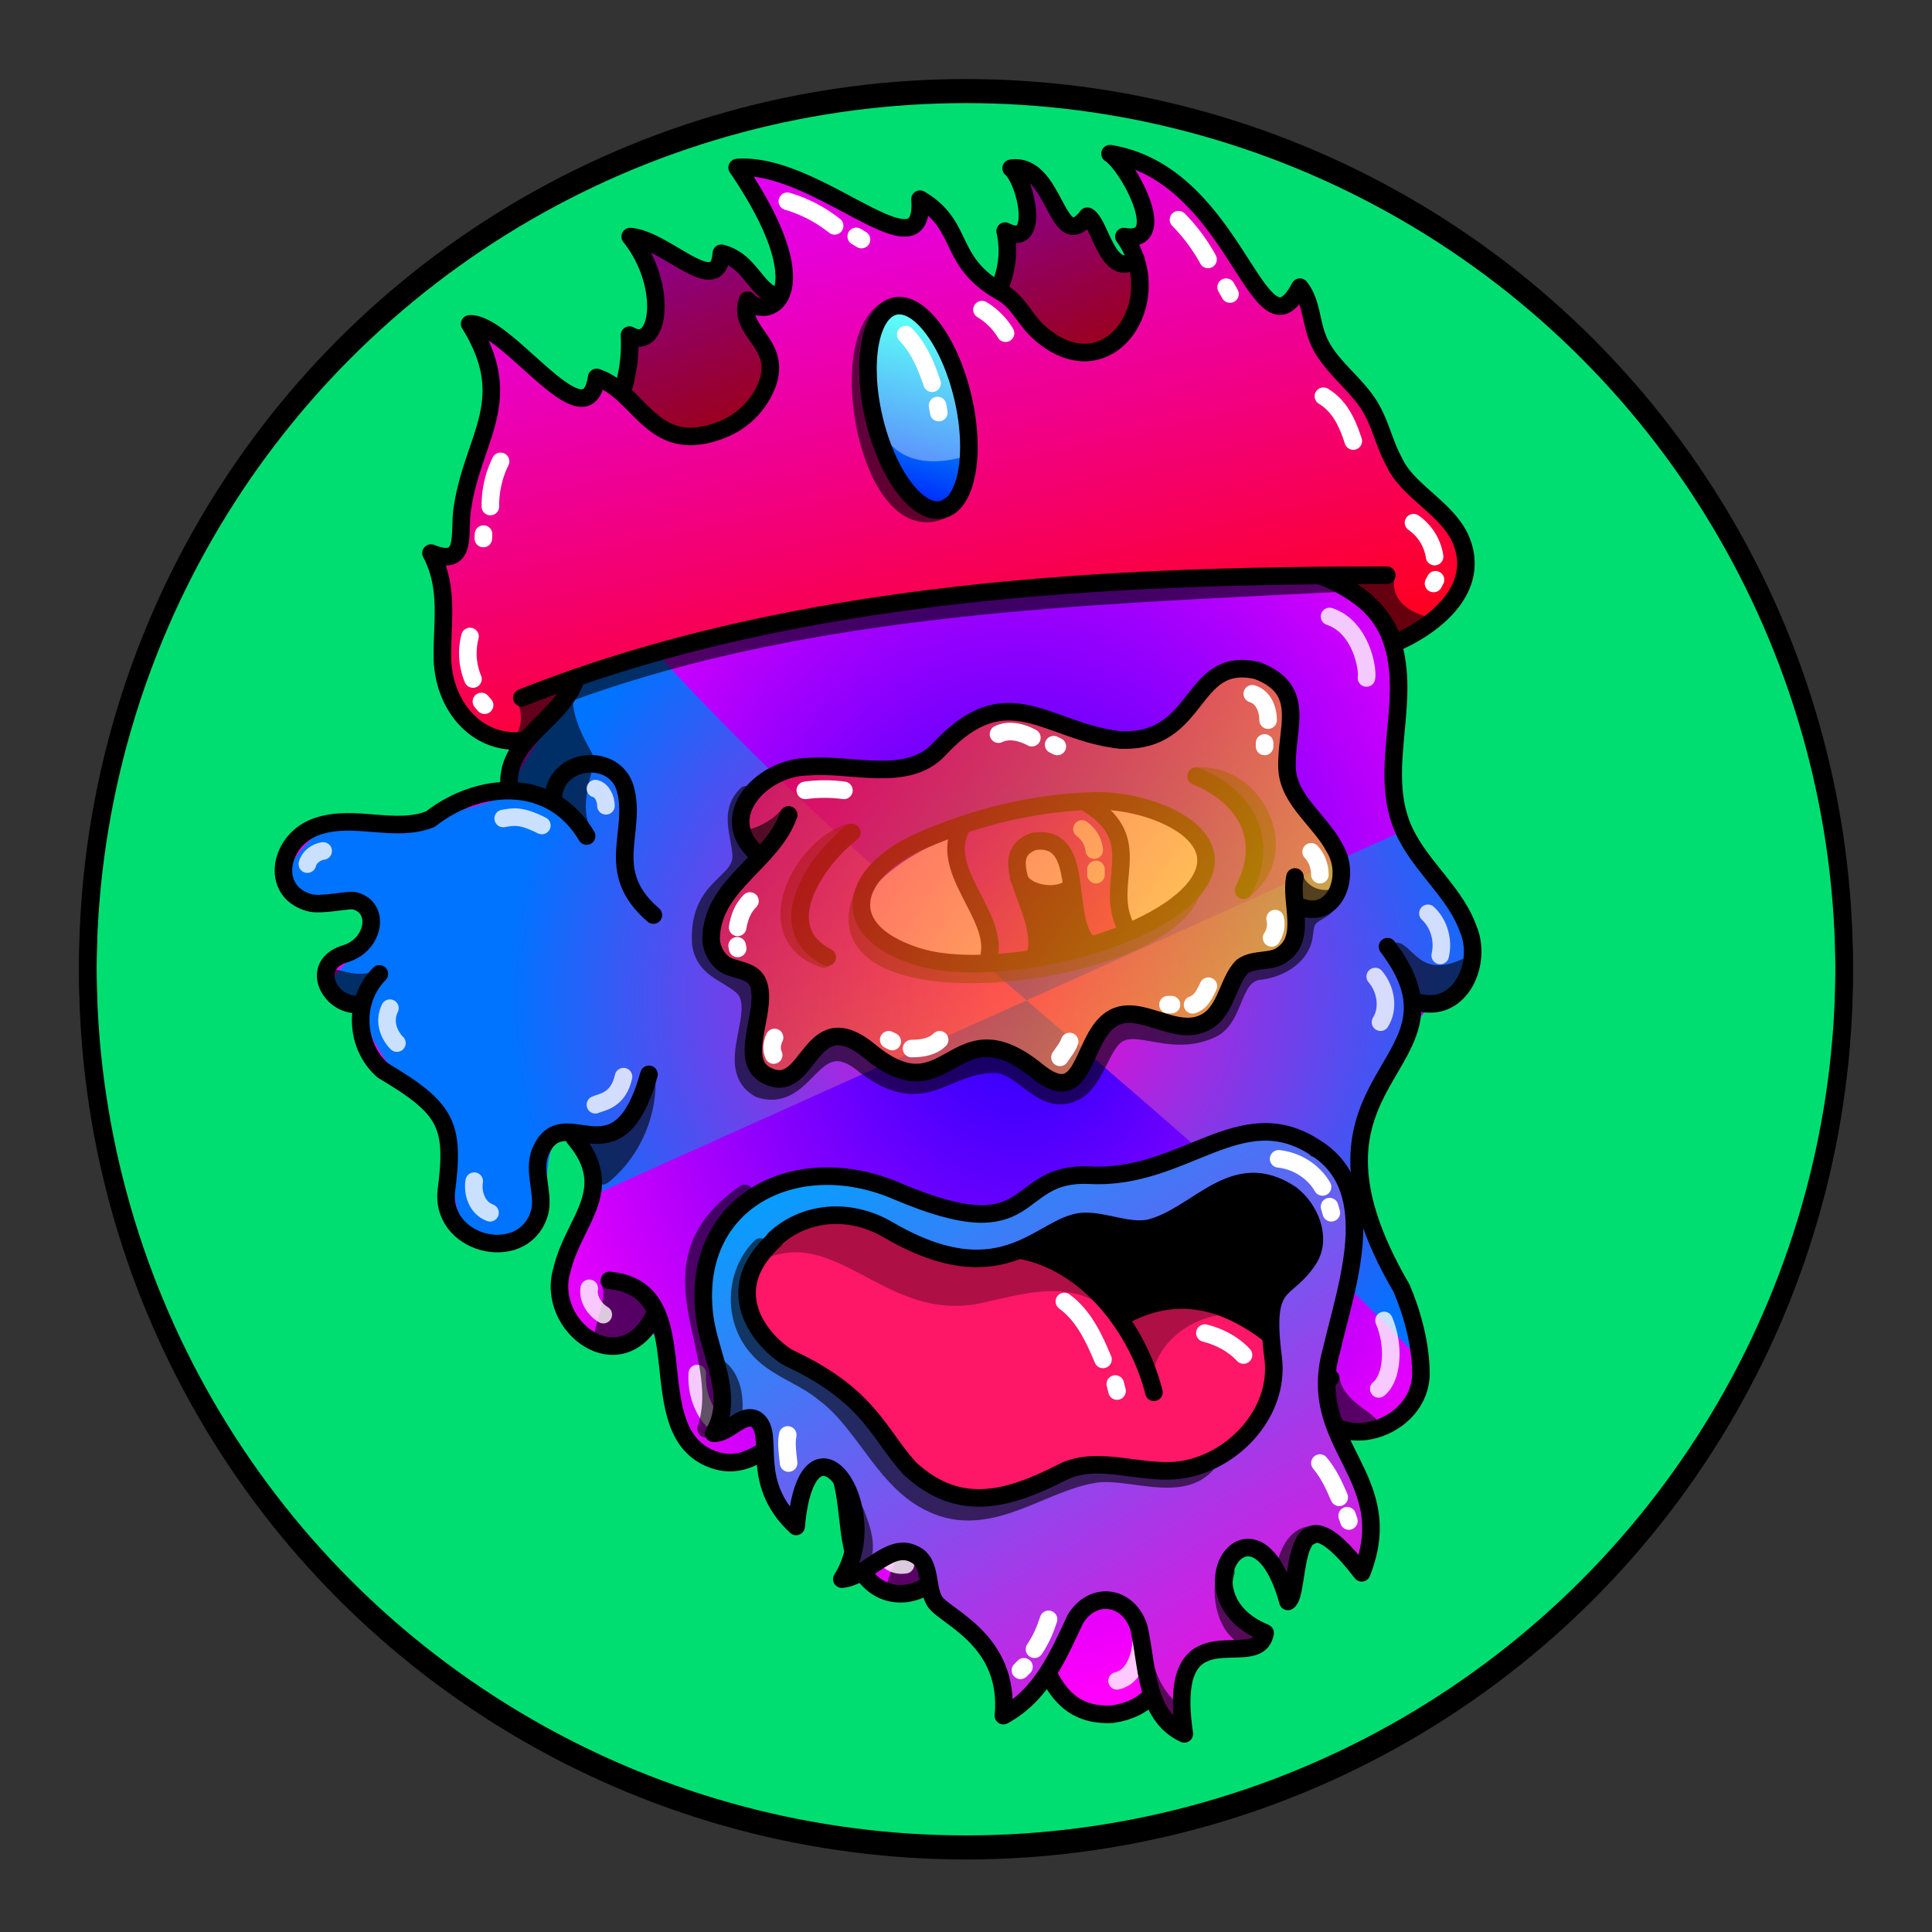 <svg version="1.1" id="Layer_1" xmlns="http://www.w3.org/2000/svg" x="0" y="0" viewBox="0 0 1100 1100" style="enable-background:new 0 0 1100 1100" xml:space="preserve" xmlns:xlink="http://www.w3.org/1999/xlink"><rect x="0" y="0" width="1100" height="1100" fill="#333333" stroke="none"/><style type="text/css">.st300{fill:#00DE72;stroke:#000000;stroke-width:10;stroke-linecap:round;stroke-linejoin:round;stroke-miterlimit:10;}</style><circle class="st300" cx="550" cy="553.7" r="500"/><radialGradient id="a7" cx="580.189" cy="564.136" r="327.345" gradientTransform="matrix(1 0 0 1.234 0 -131.758)" gradientUnits="userSpaceOnUse"><stop offset="0" style="stop-color:#20f"/><stop offset="1" style="stop-color:#ff00fb"/></radialGradient><path style="fill:url(#a7)" d="M534 210.7c-68 59.6-71 20-121 36.5-19.6 10.9-14 30-9.7 39.6 11 23-51 9-69 40.3-10 18 .1 42-7.5 61.8-9 19.6-34 35-37 52.2-43 48-154 7-119 70.4 6 11 33-6 39 9.1 7 17.5-39 29-21 46.7 18 5 21 39.9 57 63.2 14 20 3 51 19 69.1 35.8 38 46-25 41-34.3 4-39 44-11 22 38.7-23 52 11 74 36.5 56.6 24-9 13 39 23 50.9 19.5 37 55 12 67 12 18 1 28 22 29.8 40.3 6.5 63 54 46 59 8 15.5-34 45 49 47 59.9 11 73 69 42 71 17.9 3-54-3-60.1 2-68.3 18.5-31 71 13 90.8-15.5 14-19.7-31-63.5 8-55.4 94 19 19-101 14-120.4-9-35.5 14-106 47-121.7 18-9 17-35.5 7-52.8-9.5-17-25-30.6-31-48.9-13.5-54 22-102-36-133.3-5-3-7-9.5-4-14.4 17-26 1-66-32-71.4-22-3-44 9-66.5 6.3C618 249 581 179.7 534 210.7z"/><radialGradient id="b3" cx="576.431" cy="567.501" r="286.75" gradientUnits="userSpaceOnUse"><stop offset="0" style="stop-color:#ff00d0"/><stop offset="1" style="stop-color:#0073ff"/></radialGradient><path style="fill:url(#b3)" d="m339.9 679.6 457.5-205.8c84 96 24 91 9.9 104.2-70.1 128 5 134 1 195.7-149-156-336-279-473-446.5 0 83-16 63-47 126.1-56 20-102 17-102 16.7s-64 47 26 46.7c13 27.5-51 37-7 58.3 15 45 48 56 51 73.8 4 23-4 55.8 28 61.7 36 7 20.6-50.1 33-62.2 16.7-11.3 22.8 17.7 22.6 31.3z"/><style>.st40{fill:none;stroke:#000;stroke-width:10;stroke-linecap:round;stroke-linejoin:round;stroke-miterlimit:10}.st98{opacity:.6;enable-background:new}</style><g id="Outline"><path class="st98" d="M793 537c-1 .7-1 2-.5 3 5 10 11 35 25 30 8-2 21-13 18-22.4-.5-1-2-2-3-1.5-26 12-28-11-39-9.4v.3zm-34 274.5c6 5 26 8 25-3-6-7-20.6-12-21.5-26C750 772 744 803 759 811.5zm-219.3 52s1 .5 1 .8c9 13.5-3 36-18 40-34 6-9-6-6-44 .3-5.3 22.3 2.7 23 3.2zM342 731c5 7-4 22-4 33 8 13 29.6-5 33-14.9 2-12-17-21-28-20.2-1 .1-1 1.1-1 2.1zm31-120.2c2 23-8 47-26 61.9-13 10.9-17.5-30.6-8-27.9 6 4.2 28-18.8 34-34zm-157-59.9c-8 6-17 3-25 1-11 5 4 20 13.5 16 5-4 12-9 12-15.7-.5-.2-1.5-.2-.5-1.3zM337 473c-6-10-3-23 0-34 0-1 0-2-.6-2-9-9-23 11-19.8 20.7C318 463 338 475 337 472.8v.2z"/><path class="st98" d="M326 392c-2 29 24 45 7 44-7 2-14 1-15 11-1 11-24 0-24.5-1.3C285 433 317 404.5 326 392zm103-118c-9.9-4-16-16-18-25-4-6-9.9 1-11 6-7 54 29.5 28 29 19zm293 9c16 21 29.5 12 40 20.7 3 4 1 9.6-1 14-3 9-13 9-20 4.1-14.5-5.8-22-22.2-19-38.8z"/><path class="st40" d="M347 729c53.5 5 15 86 59 102 25 9 37-19.8 55-11.9 23 10.1 19.6 40 24 60.7 9.6 46 63 29.6 58-12.8"/><path class="st40" d="M519 861c89-9 47.5 119 114.5 115 39-6 35-47 25-76.5-3-9 0-18.5 7-24.5 24.5-21 59 15.5 84-2.5 15-11 8-33-2-45-12-15 0-32 10-43"/><path class="st40" d="M790 539c53 69.8-64 71 8 194.5 6 14 11 32 11 48.5 0 32-49 47.5-61 16"/><path class="st40" d="M721 287c2 51 64 31 74 88 6 34-11.5 71 7 103 10 18 27 31.5 34 51 8 19-4 47-27 42"/><path class="st40" d="M407 290.6c-16-8-12-29.9-2-41 17-15 40.5-10 61-6 29.8 1 49-29 75-38 50-17 81 55 133 44 23-5 48-11 69 1 25 14 33 55 10 75"/><path class="st40" d="M428 278c-16 26.5-51 17.5-76 28.5-20 10.5-28 33-23 55 10 47-43 51-39 88m25 4.5c1.5-23 35-26 41-5 7 25-13 47 16 72"/><path class="st40" d="M334 476c-20-34-61-31.5-89-9.6-20 8-43-3-64 4-22 7-28 37-5 43.5 6.5 2 23-2 26-1 15 4 11 25-5 30-21 6-10 29 6 29"/><path class="st40" d="M216 554.5c-15 15-14 41 2 55 37 22 41 31 36 69.7-2 31 46 41 53.5 10 2-10.8-4-22 0-33 13-32 44 20 62-44.5"/><path class="st40" d="M327 647.9c25 29.7-.5 47-7 75-10 32.5 34 65 53 25"/><path d="M729 262.5c9 4 16 13 18 22.5m-193-68c12.5 2 24.5 8 34 16m9 9 3 3m-163 10c-5.5-.9-12 .6-15.5 4M362 319.6c-9 2-14 10.7-16 19M339 449c4 1 6 6 6 9.8M308.5 470c-12-6-16-5-22-4M175 492c1-4 5-7 9-7.5m38 89.5c-4 8 0 16 4 19.9m44 78.6c-1 6 1 15 9 18m76-77.5c-3 14-13 14.5-16 16m4.5 119.5c-5-3-9-9-8-15M397 782c-1 14.5 7 28 14 30m90 53.9c-3 12 2 27 14.5 25M636 957c14-3 17-28 11-38m96-60.1c1-7 0-14-4-19m46-49.1c8-6.5 9-25 3-39M786 582c5-8 3-19-3-26m37-12c2-8.5-.6-18-7-24m-56-169c18 6 22 30 21 35" style="opacity:.788;fill:none;stroke:#fff;stroke-width:10;stroke-linecap:round;stroke-linejoin:round;stroke-miterlimit:10;enable-background:new"/></g><style>.st40,.st68{fill:none;stroke-width:10;stroke-linecap:round;stroke-linejoin:round;stroke-miterlimit:10;stroke:#000}.st68{opacity:.6;enable-background:new}</style><g id="Happy_Beard"><linearGradient id="SVGID_00000012458921589117142250000001255892426965824154_" gradientUnits="userSpaceOnUse" x1="482.466" y1="444.183" x2="708.475" y2="85.169" gradientTransform="matrix(.999 .051 .051 -.999 14.064 1042.44)"><stop offset="0" style="stop-color:#00a2ff"/><stop offset=".654" style="stop-color:#aa36e8"/><stop offset="1" style="stop-color:#f0d"/></linearGradient><path style="fill:url(#SVGID_00000012458921589117142250000001255892426965824154_);stroke:#000;stroke-width:10;stroke-linecap:round;stroke-linejoin:round;stroke-miterlimit:10" d="M749.8 654c37 24 16.5 79 8.5 114-16 55 39 72 17 127.5-43-56-34 11-42 16.3-19-69-64-3-13 17.9-4 24-57-17-46 57.5-23-10.7-20.8-39.9-26-60.9-6-18-26-20.8-36-4.5-9.8 20.8-19 43-41 55 4-43-33-56-39-64.9-5-8-2-20.6-10-26-15-10-28 12-43 13.2 26-41-19.5-103-26-30-28-26-11-53-23-61-8-4-15 8-24 8 12.5-20.5-2-44-5-65.6-9-66 51.5-97 109-72.5 82 35 64-11 110-8.9 54 3 86-44 129-15.4v.3z"/><path d="M441 706c-36 33 0 64 9.9 68 44 21 49 42 67 62 28 26 56 18 87 2.2 19.5-9.9 43 1 65-1 30.6-3 59-32 55-64-6-46 7-36 20-56 8-12 1-29-10-37.3-33-22-53 13-81 19.5-12 2-24-4-36-4-24 0-45 44-112 4.9-22-13-48-10.7-65 5.3v.4z" style="fill:#fe1767"/><path d="M582 710.6c22.5 7 43 21 58 38.9 24-16 58-5 82 8-4-19 14-28 22-42.5 12-22-13-65-67-27.5-39 30.5-54-11.5-95 23.1z"/><path d="M629.8 745c-22-17-48-8-72-2.9-54 11-82-46-125-24 27-47 81-13 94-7.9C573 729 583 691 629.8 745zm26.2 40c2-22 25-37 46-37-17-14-45-9-62 3.6l16 33.4z" style="fill:#ae0f45"/><path class="st40" d="M441 706c-36 33 0 64 9.9 68 44 21 49 42 67 62 28 26 56 18 87 2.2 19.5-9.9 43 1 65-1 30.6-3 59-32 55-64-6-46 7-36 20-56 8-12 1-29-10-37.3-33-22-53 13-81 19.5-12 2-24-4-36-4-24 0-45 44-112 4.9-22-13-48-10.7-65 5.3v.4z"/><path class="st68" d="M433 710c-15 15-16 41-2 57 9.9 12 26 16 38 26 24.5 18 35 53 65 64.5 31 12 59-13 88-18 19.7-4 51 12 66-7m-264-153c-59 41-7 89-22 134"/><path d="M606 741c11 8 17 21 22 33m7 14 1 4m50-33c8 2 16 6 22 12.5m20-111.7c10 1 19.8 7 25 16m4 11.2 1 3.5M751.5 833c5 6 8 12.5 11 19.5M767 863l1 3m-171 56c-2 6-4 11-8 17m-6 10-2 2M448.5 817c-1 5 0 11 .5 16" style="fill:none;stroke:#fff;stroke-width:10;stroke-linecap:round;stroke-linejoin:round;stroke-miterlimit:10"/><path class="st40" d="M582 712c38 7.5 66 45 75 80.7M640 749c30-16 57-9 83 10.9"/><path class="st68" d="M731 897c.9-8.5 5-22 15-23m-48 21c-4 13 0 34 14 38m-59 19c3 9.5 9 18 16.5 24M487 861c4.5 11.5 7 19.9 3 29m-73-82c2-9 .7-22-7-28.5"/></g><style>.st16,.st40,.st68{fill:none;stroke:#fff;stroke-width:10;stroke-linecap:round;stroke-linejoin:round;stroke-miterlimit:10}.st40,.st68{stroke:#000}.st68{opacity:.6;enable-background:new}</style><g id="visor"><path class="st68" d="M425 452.5c-10 10-4 21-3 34 1 17.5-25 17-23 50.8 2 14 13.5 16 23 23.7 16 13-12 46.5 10.5 59 28 9 30-39 60.5-13 35 26 45-3 76-1 14 3 23 19.6 37 17.6 15-2 18-20 26-30.7 12-16 32 5 58-7 14-7 10.8-31 27-33 10-1 22-7 25-17.8 1-4 .7-9 3-11.9 3-4 9-5 11-9"/><path class="st68" d="M483 474c-28 10-52 59-14 72m214-104.1c32-1 53 43 26 64m-216 .1c-38 74 159 54 184 5"/><path d="M667 467c-60.6-40.6-281 59-113 83.5 33 5 185.5-41 113-83.9v.4z" style="fill:#fff"/><linearGradient id="SVGID_00000094605671738681660570000007936507584095639945_" gradientUnits="userSpaceOnUse" x1="531.586" y1="652.528" x2="653.586" y2="545.528" gradientTransform="matrix(1 0 0 -1 0 1100)"><stop offset="0" style="stop-color:#7b00ff"/><stop offset="1" style="stop-color:#ff0084"/></linearGradient><path style="fill:url(#SVGID_00000094605671738681660570000007936507584095639945_)" d="M550 467.8c-14 18 11 55 13 77 5 7 19.7 5 25-2 12-19.9-19.5-44-2-62 34-18 16 44 33 54.9 14 3 24-5 18-20-3-15 7-32-2-46-17-26.7-57-6.7-85-1.9z"/><path class="st16" d="M616 472c4 3 6.5 7 7 12m1 11v3"/><path d="M589 509.6c-6 26 3 45 25 27.9 4-17.5-4-37.8-25-27.9z"/><path class="st40" d="M623 456c-34 1-67 9-98 22.5-39.6 17-51 50.7-3 66 40 13 129-5.8 157-37.4 27-31.1-23.5-52.1-56-51.1zm-138 18c-20 15.5-47 54-14 71m210-103.1c29 12 42 36.5 27 65"/><path class="st40" d="M548 470c-15 25 21 51 15 75m57-87c33.5 21 8 44.5 21 70m-51.3 15c6-24-26-55-1-64 30-4 16 42 30.5 58"/><path class="st40" d="M580 500c4 9 19.8 11 27 7"/><linearGradient id="SVGID_00000036223863161345539850000005378798673148752026_" gradientUnits="userSpaceOnUse" x1="447.777" y1="687.666" x2="720.78" y2="506.665" gradientTransform="matrix(1 0 0 -1 0 1100)"><stop offset="0" style="stop-color:#ff002b"/><stop offset="1" style="stop-color:#ffd500"/></linearGradient><path style="opacity:.69;fill:url(#SVGID_00000036223863161345539850000005378798673148752026_);enable-background:new" d="M490 437.6c-27-5-59.5-2-69 27.5-2 8 6.5 14 8.5 23-13 13.5-31 37-21 56 17 16 28 12 22 41.3-4 12 0 36 16.5 28 24-20.5 25-38 55-9.8 36 21 42-28 89 4.9 5 3 10.5 7 16 5.2 5-1 9-7 10.9-11.5 19.7-55 51 4 78-31 18-41 36-9 44-50 9-8 22-7 24-22.2 3-23-25-35-31-54.5-6-26 13-63-29-63-42 9.6-31 58-93 33-71-35-61.4 34.5-120.9 23.1z"/><path class="st16" d="M713 395c6.5 2 9 9 9 15m-2 13v2m26.5 60c3 3 5 8 5 13m-183-80c6-3 13.5-1 19 2m12.4 4 2.1 1m-121.5 25c-7-1-15-1-22 0M726 523c1 4 0 8-2 11m-36 27.5c-2 4-4 9-9 10.6m-12-.1h-2m-56 21c-1 3-3.5 6-5.5 9M535 592c-4 4-10 5-16 5m-11-4-2-1m-65-1.3c-1.5 3-2 7-.5 10M427 513c-4 4-6 9-7 15m-.3 10.5.3 1.5"/><path class="st68" d="M737.5 501c3 7 11 11.5 19 10.6M449 464c-5 6-13 10.9-21 13"/><path class="st40" d="M449 464c-9 26-42 39-44 68-1 8 4 17 12 19 6.5 2 13 3 15 9.8 5 16-13 44 5.5 52 24 11 23-43 58-14 45 37 47-28 95 11 27 22 25-16 40.8-28.5 15-12 35 8 52 2 15-5 15-24 24-33 7-5 17-2 23-7 14-9.6 4-29.9 7-44"/><path class="st40" d="M431 486c-24-21 3-49.7 29.8-49.5 24-2 56 9.6 74-10 39-42 61-9.7 103-5.2 46.5 2 39-48.5 78-39.5 29 11 16 33 17 56 1 18 19 29.5 27 44.9 10 16 0 42.5-21 33"/></g><defs><linearGradient id="zbg" x1="481.09" y1="66.55" x2="556.35" y2="408.14" gradientUnits="userSpaceOnUse"><stop offset="0" stop-color="#e100ff"/><stop offset=".18" stop-color="#e600dc"/><stop offset=".57" stop-color="#f10084"/><stop offset="1" stop-color="#ff001e"/></linearGradient><linearGradient id="zbg-2" x1="535.58" y1="186.28" x2="505.68" y2="294.23" gradientTransform="rotate(13.2 524.84 232.682)" gradientUnits="userSpaceOnUse"><stop offset="0" stop-color="#00fff2"/><stop offset="1" stop-color="#000dff"/></linearGradient><linearGradient id="zbg-3" x1="371.17" y1="124.15" x2="419.66" y2="250.85" gradientUnits="userSpaceOnUse"><stop offset="0" stop-color="#e100ff"/><stop offset="1" stop-color="#ff001e"/></linearGradient><linearGradient id="zbg-4" x1="580.35" y1="88.56" x2="629.68" y2="207.06" xlink:href="#zbg-3"/><style>.zbf-7{fill:none;stroke-linecap:round;stroke-linejoin:round;stroke-width:10px;stroke-dasharray:0 0 0 0 0 0;stroke:#000}</style></defs><path d="M327.9 385.8c-4.4 13.7-18.2 24-28.6 35.7-27.5 3.8-47-19.7-47.4-47-.3-20.7 3.9-39.7-6.5-59.6 20.7 8.3 15.9-10.5 17.7-24.3 5.7-41.6 31.7-62 4.3-106.2 21.5-1.1 66.7 69.5 72.3 30.5 25.7 8.6 31.4 46 72.2 29.4a45.3 45.3 0 0 0 23-21.2c13.8-27.2-15.8-33-9.3-52.2 11.3 12.6 43.8-2.5-5.9-75.5 46-3.6 107.6 64.6 104.1 18 26 15.2 15 35.5 46.6 53.1 9.1 5 13.4 15.8 21.2 22.7 39.3 35.2 74.7-18.2 48.3-54.5 27.2 4.8 2.4-40.7-7.9-47.2 72.7 11.8 84.4 120.9 108.1 76 6.5 8.1 6.3 19.5 10.1 29.1 6 15.4 21.5 25 30 39.2 5.8 9.7 8.1 21.3 13.6 31.2 7.8 17.1 31.2 26.8 38.4 45.4 10.5 27.2-15.2 48-38.6 58-5.9-18.6-21.9-31.6-42.9-38-142.9-4.6-286.5 14.4-422.8 57.4Z" style="fill:url(#zbg)"/><ellipse cx="523" cy="231.8" rx="26" ry="59.5" transform="rotate(-13.2 524.893 232.398)" style="fill:url(#zbg-2)"/><path d="M546.8 260.6c16.7-2.9-6.8-90.3-38.7-85-14 9.9-29.4 101.8 38.7 85Z" style="fill:#fff;opacity:.36"/><path d="M425.5 175.4a15.8 15.8 0 0 0 16-5.8c-11.9-5.8-14.9-21.4-30.8-25.4-1.8 26.7-31.6-8-51.9-9.5 22 27.5 17 66.2-.4 56.1.6 10.2-.6 20.4-2.7 31.2 24.8 47.1 81.5 20.9 82.3-8.5.4-13.5-12.2-25.6-12.5-38.1Z" style="fill:url(#zbg-3)"/><path d="M646.7 147.7c-16.1 12-20.1-21.1-27.6-24.6-17.8 22.9-17.7-30.9-43.4-27.3 8.7 7.6 17 46.4-3.4 35.8a56.1 56.1 0 0 1-2.5 31.8c55.9 74.3 86.7 14.4 76.9-15.7Z" style="fill:url(#zbg-4)"/><path d="M425.5 175.4a15.8 15.8 0 0 0 16-5.8c-11.9-5.8-14.9-21.4-30.8-25.4-1.8 26.7-31.6-8-51.9-9.5 22 27.5 17 66.2-.4 56.1.6 10.2-.6 20.4-2.7 31.2 24.8 47.1 81.5 20.9 82.3-8.5.4-13.5-12.2-25.6-12.5-38.1Zm221.2-27.7c-16.1 12-20.1-21.1-27.6-24.6-17.8 22.9-17.7-30.9-43.4-27.3 8.7 7.6 17 46.4-3.4 35.8a56.1 56.1 0 0 1-2.5 31.8c55.9 74.3 86.7 14.4 76.9-15.7Z" style="opacity:.39"/><path class="zbf-7" d="M789.6 327.5c-155.1 0-335.8 7.5-492.5 69.8"/><path class="zbf-7" d="M327.9 385.8c-4.4 13.7-18.2 24-28.6 35.7-27.5 3.8-47-19.7-47.4-47-.3-20.7 3.9-39.7-6.5-59.6 20.7 8.3 15.9-10.5 17.7-24.3 5.7-41.6 31.7-62 4.3-106.2 21.5-1.1 66.7 69.5 72.3 30.5 25.7 8.6 31.4 46 72.2 29.4a45.3 45.3 0 0 0 23-21.2c13.8-27.2-15.8-33-9.3-52.2 11.3 12.6 43.8-2.5-5.9-75.5 46-3.6 107.6 64.6 104.1 18 26 15.2 15 35.5 46.6 53.1 9.1 5 13.4 15.8 21.2 22.7 39.3 35.2 74.7-18.2 48.3-54.5 27.2 4.8 2.4-40.7-7.9-47.2 72.7 11.8 84.4 120.9 108.1 76 6.5 8.1 6.3 19.5 10.1 29.1 6 15.4 21.5 25 30 39.2 5.8 9.7 8.1 21.3 13.6 31.2 7.8 17.1 31.2 26.8 38.4 45.4 10.5 27.2-15.2 48-38.6 58-5.9-18.6-21.9-31.6-41.5-38.4"/><path class="zbf-7" d="M354.9 221a88.1 88.1 0 0 0 3.5-30.2c17.4 10.1 22.4-28.6.4-56.1 20.3 1.5 50.1 36.2 51.9 9.5 15.9 4 18.9 19.6 30.1 24.2m128.5-5.3a51 51 0 0 0 3-31.5c20.4 10.6 12.1-28.2 3.4-35.8 25.7-3.6 25.6 50.2 43.4 27.3 7.5 3.5 11.5 36.6 27.6 24.6"/><ellipse class="zbf-7" cx="523" cy="231.8" rx="26" ry="59.5" transform="rotate(-13.2 524.893 232.398)"/><path d="M294.2 399a20.3 20.3 0 0 1-1.7 21.7c12.3-4 26.2-16.8 26.2-30.6M794 328.5c-2.5 13.6 8.8 21 23.2 23.8-21.6 30.1-46.6-14.9-46.7-22.4" style="opacity:.6"/><path d="M760.3 332.1c-142.4 7.3-296.6 11.6-434.3 61.5m176.8-215.8c-29.8 22.8-4 139.4 38.2 109.8" style="opacity:.6;stroke:#000;fill:none;stroke-linecap:round;stroke-linejoin:round;stroke-width:10px;stroke-dasharray:0 0 0 0 0 0"/><path d="M515.7 190.5c7.4 7.6 11.6 17.7 15 27.7m3.1 12.7.7 4M671 125.1a102.2 102.2 0 0 1 16.8 22.6m10.3 15.8 2.2 3.9m53.2 58.2c9.8 5.9 13.9 16.1 17 25.5M448.3 114.6a79.5 79.5 0 0 1 26.9 14m12.3 6 3 1.8m68.6 39.9a39.1 39.1 0 0 1 13.4 13.4m-293.3 98.7a57.2 57.2 0 0 1 5.8-25.7m-9.7 41.4-.1 2.5m-7.6 55.8a38 38 0 0 0 1.7 24.2m4.8 12.8 1.8 2.1m528.9-103.9a28.7 28.7 0 0 1 12 19.3m.5 13.2-1.1 2.1" style="stroke:#fff;fill:none;stroke-linecap:round;stroke-linejoin:round;stroke-width:10px;stroke-dasharray:0 0 0 0 0 0"/><circle cx="550" cy="550" r="500" style="fill:none;stroke:#000;stroke-width:10;stroke-linecap:round;stroke-linejoin:round;stroke-miterlimit:10"/></svg>